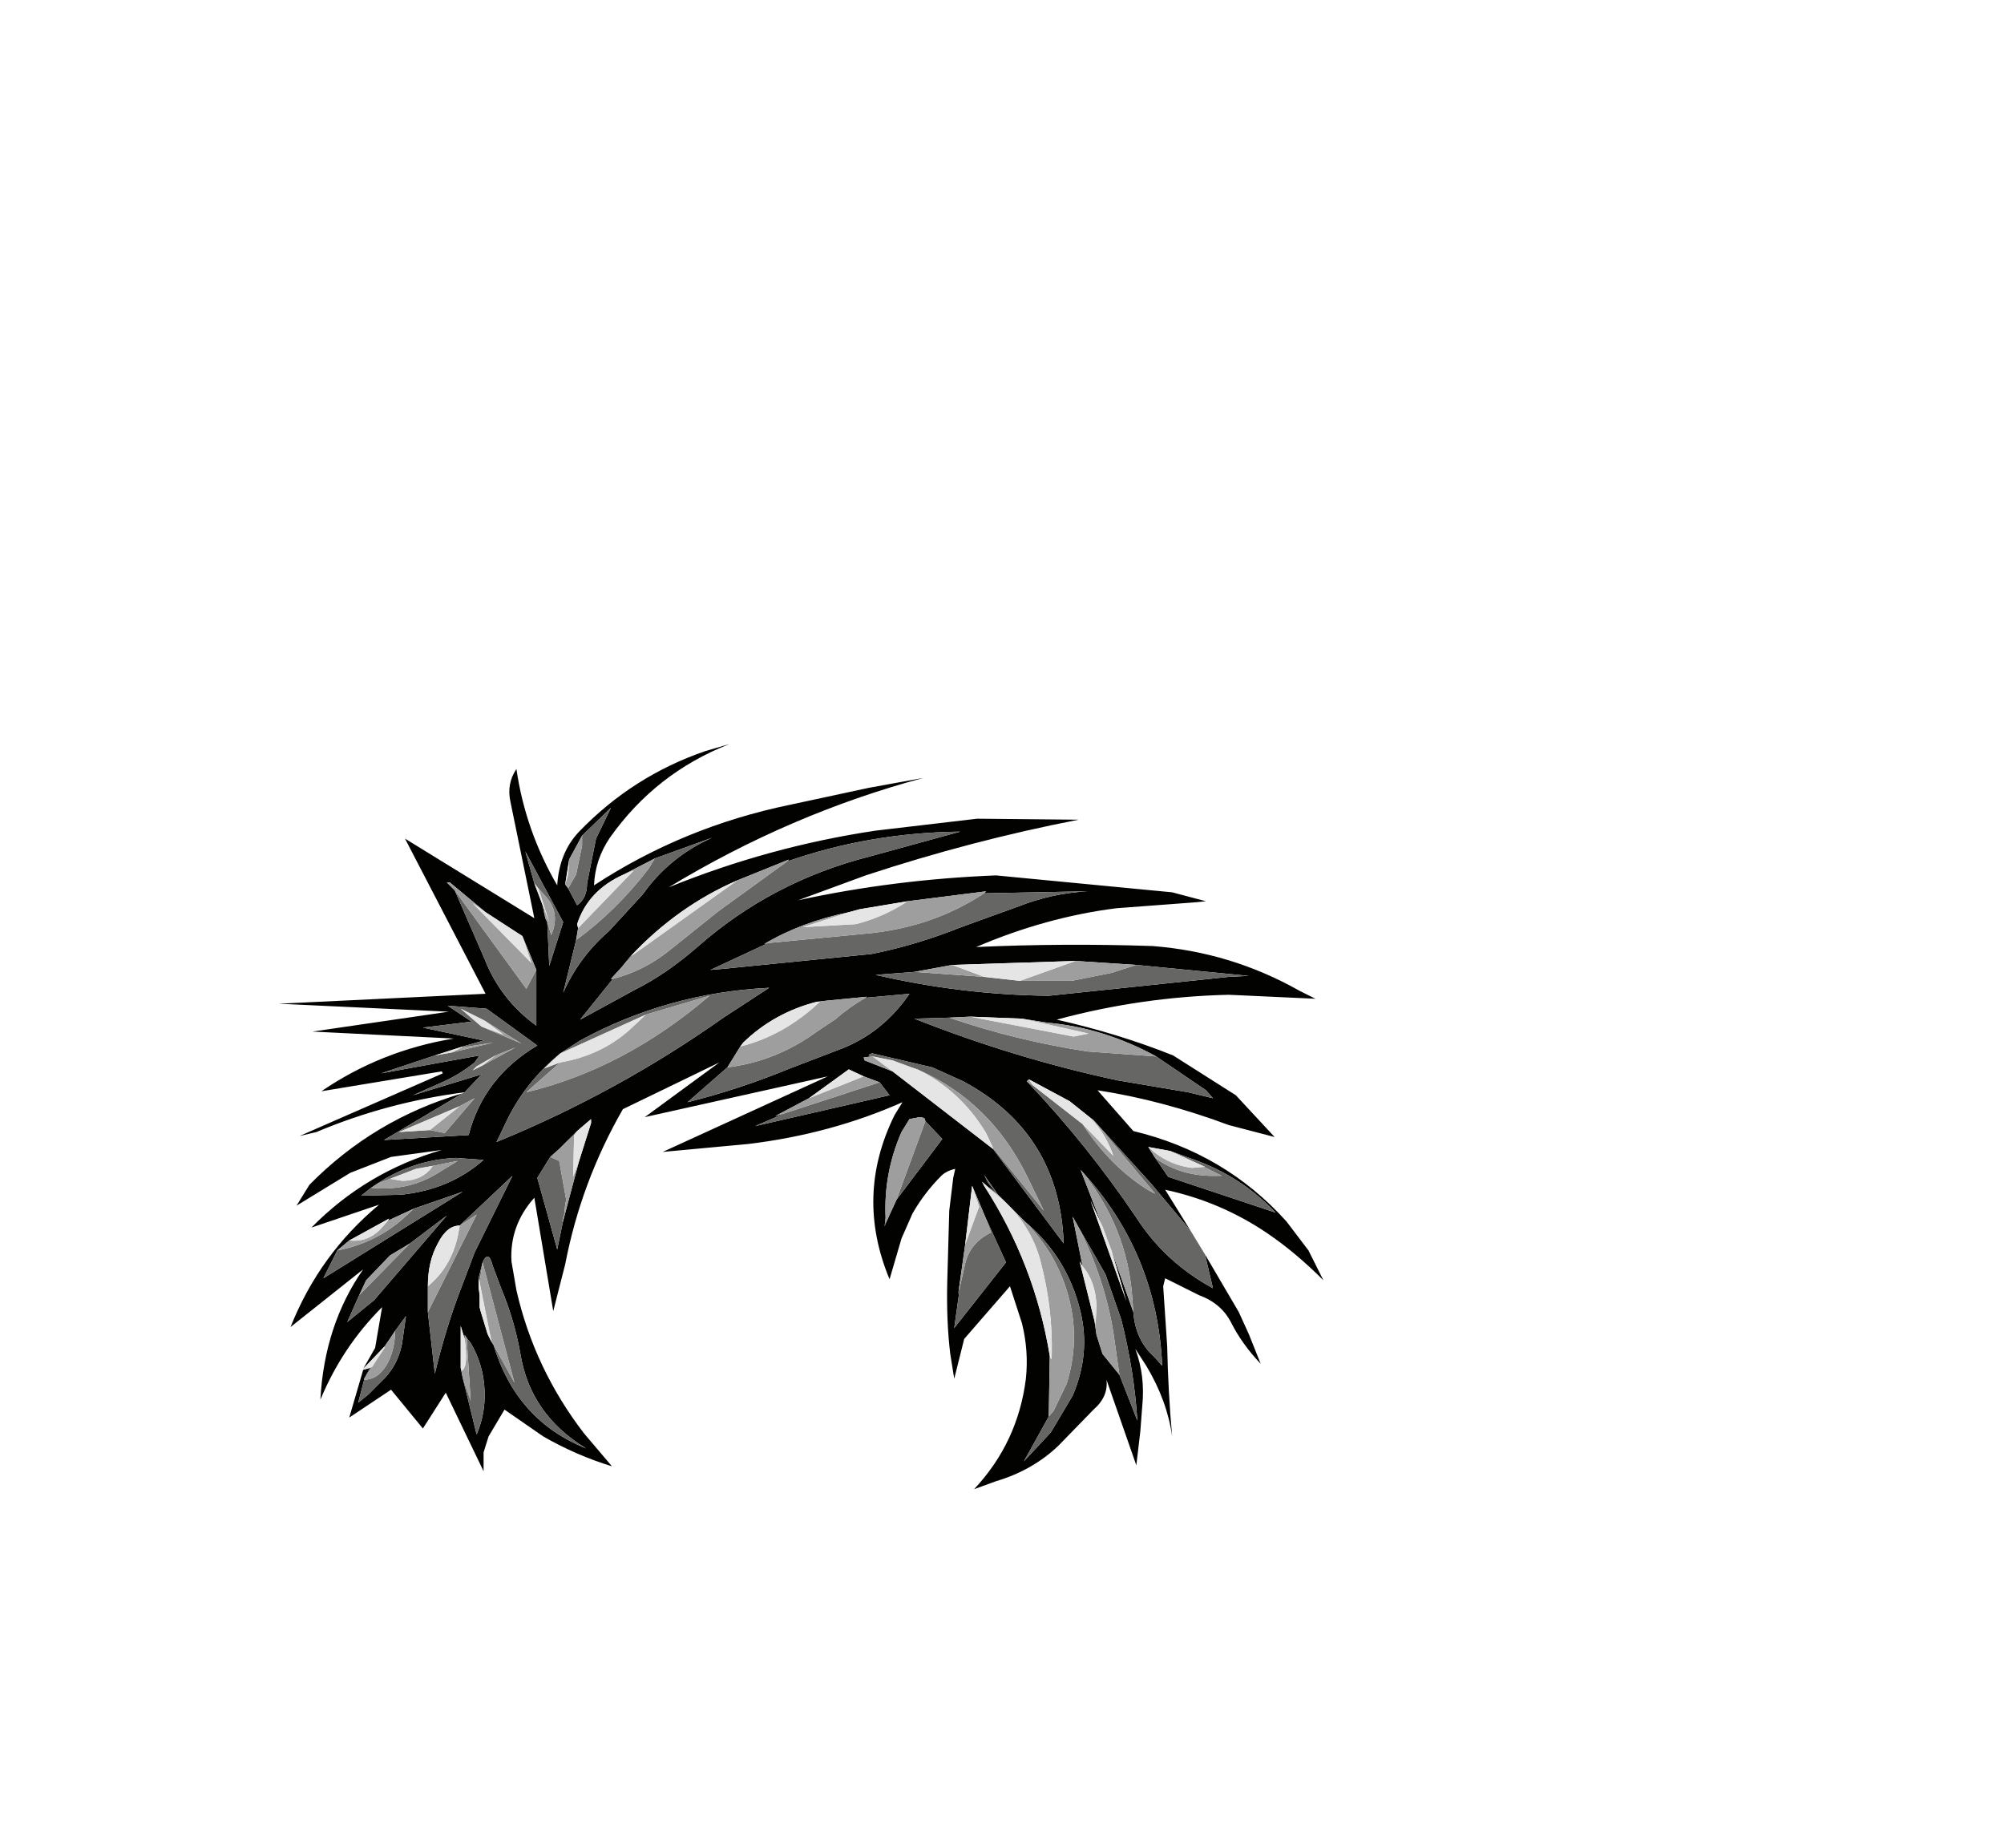 <svg xmlns:xlink="http://www.w3.org/1999/xlink" height="92.9" width="100.7" xmlns="http://www.w3.org/2000/svg"><use height="37.45" transform="translate(14 37.4)" width="52.5" xlink:href="#a"/><defs><g id="a" fill-rule="evenodd"><path d="m.9-6.45.1-.1-2.6 1.05q-3 1.3-5.35 3.8l-.05.05-.4.5-.55.6h.1L-9.5 1.5-6.75 0q1.6-.8 3.2-2.2 3.7-3.25 8.6-4.5L9.6-7.95Q5.05-7.9.9-6.45m-16.2 11.6q-3.9.5-7.45 2l-.85.2 7.2-3.15-.05-.1-6.05 1q3-2.05 6.65-2.65l-7.1-.35 6.85-1-8.55-.4 10.4-.5-4.05-7.8 6.5 4-1.2-5.85q-.2-.9.3-1.65.45 3.1 2.05 5.85.1-1.65 1.1-2.7 2.7-2.8 6.35-4.05l1.2-.35q-3.7 1.45-6 4.7-.75 1.1-.8 2.4Q-4.3-8.2 1.05-9.3L5-10.15l2.75-.5q-6.7 1.8-12.8 5.5Q0-7.2 5.35-8l5.1-.6 5.1.05q-5.4 1.05-10.7 2.8L1.45-4.5Q6.3-5.55 11.4-5.75l8.85.85 1.7.45-.5.05-4 .3q-3.55.45-7.05 1.95 4.4-.2 8.85-.05 3.95.3 7.4 2.25l.8.4-4.35-.2q-4.4.1-8.65 1.25 3.1.7 5.85 1.8l3.15 2 1.95 2.1-2.3-.6q-3.35-1.25-6.6-1.75l1.8 2.05q4.6 1.1 7.7 4.55l1.1 1.45.75 1.5q-1.4-1.4-2.8-2.35-2.35-1.6-5.15-2.2l1.3 2.1-.2-.25-1.8-2.15-2.9-3.2-.2-.15-1-.8-2.05-1.1-.1.1q3 3.15 5.5 6.85Q19.9 13.7 22.3 15l-.4-1.7 1.7 2.9.5 1.1.6 1.5q-.95-1-1.5-2.1-.5-.95-1.6-1.35l-1.7-.85-.1.4.2 3q.05 2.35.25 4.55-.25-1.8-1.3-3.55l-.55-.85q.5 1.35.35 2.85l-.1 1.3-.2 1.7-1.5-4.3q.1.85-.65 1.5l-1.75 1.8q-1.3 1.25-3.15 1.8l-1.1.4q2.2-2.35 2.6-5.55.15-1.4-.2-2.8l-.6-1.85-2.3 2.65-.5 2-.2-1.25q-.2-1.65-.15-3.65l.1-3.55.2-1.65.1-.45q-.45.1-.7.35-.85.85-1.45 1.9l-.55 1.25-.6 2.05q-1.75-4.2.25-8.25l.4-.65q-3.6 1.6-7.75 2.1l-4.3.4 8.3-3.8-9.2 2.05 3.75-2.75L-7.35 6q-2.1 3.65-2.9 7.8l-.6 2.35-.95-5.7q-1.25 1.4-1.15 3.2l.25 1.45q.9 3.95 3.4 7.2l1.4 1.65q-1.8-.55-3.45-1.5l-1.95-1.35-.8 1.35-.25.8v.95l-1.9-3.95-1.15 1.8-1.6-1.95-2.1 1.4.7-2.4.35-.1-.3.55v.05l-.3 1.15.5-.4.85-.85q.65-.7.85-1.7l.2-1.4-.55.75-.3.45-.25.35-1.05 1.1.6-1.05.35-2.05q-2 2-3.1 4.65.2-3.75 2.15-6.55l-3.65 2.9q1.45-3.65 4.45-6.15l-3.4 1.15q2.75-2.8 6.55-3.9L-19 8.4l-2.05.8-2.7 1.65.65-1.05q3.25-3.3 7.7-4.6l-3.95 2.35 4.25-.25q.75-2.9 3.45-4.5L-14.2.95-16.15.8l1.2.8-2.45.3 3.05.65-1.05.3-1.4.45-2.7.9 4.95-.9-.25.35q-.8.65-1.75 1.05l-1.35.6 3.45-1.05-.85.9m22.25-9.6-2.4.4L4-3.9q-2.4.5-4.25 1.6l.2-.05L-2.95-1l.6-.05 7.5-.75q2.25-.45 4.5-1.35l2.9-1.05q1.65-.65 3.45-.75l-5.2.1.1-.1-3.95.5m9.3-.5H16h.25M9.2-1.25 7.3-.9l-1.95.15q4.3 1 8.7 1.05l9.05-.95 1-.05-5.65-.55-3.05-.2-6.2.2M9.05 1.4l-1.75.05q5.05 2 10.2 3.1l3.55.6 1.25.3-.35-.4-2.5-1.7q-2.65-1.45-5.5-1.7l-1.25-.2-2.6-.1-1.05.05M19.4 8.45l.65.95 5.4 1.8q-1.75-1.85-4.2-2.7l-1.1-.4-1.1-.2.35.55M11.25 8l3.55 4.75Q14.6 7.2 9.75 4.6L8.2 3.9l-3-.7q-.15 0-.2.1l.15.05-.4.05.05.15 1.4.55L11.25 8m.8 2.85L12 10.8l-.2-.2-.3-.3-.45-.4.5.5-.85-.75.1.2q2.55 3.95 3.3 8.55l-.05 3.05-1.25 2.25 1.35-1.45 1.1-1.85q.9-2.1.4-4.2-.65-2.75-2.8-4.55l-.8-.8M11 9.7l.5.6-.7-1 .2.4m-1.4 5.15L9.3 17l2.6-3.3-1.05-2.3-.65-1.55-.35 2.95-.35 2.5.1-.45m7.15-2.95-.6-1.3 1.8 5.05-.75-2.55 1.1 3.1q.1 1.4 1.05 2.25l.4.45q-.25-5.7-4.1-9.85l1.1 2.85m-1.25-.05-.25-.45.5 2.5-.15-.25.75 3 .1.7.3.95.85 1.05.9 2.3q-.15-2.45-.8-5.05l-.8-2.3-1.4-2.45M.8 6.2l-1.5.65L6.05 5.3l-.5-.65-.8-.3L4 4 2 5.45l-1.7.9.5-.15M4.85.4 4.9.35l-2.05.2L2.4.6q-2.15.55-3.7 2.05l-.15.2-.65 1.05-2 1.75q2.6-.65 5.15-1.7l2.35-.9Q5.65 2.25 7.05.2l-2.2.2m3 6.2-.05-.15-.2-.05h-.1l-.15.05H7.3l-.25.05-.4.65q-.9 2.05-.8 4.3l-.05.45.05-.15.55-1.2L8.7 7.5l-.85-.9m-22.1-10.5-1.8-1.5h-.15l.4.4 1.5 3.45q.8 2.05 2.6 3.35V-1l-.7-1.7-1.85-1.2m3.1.5.1 2.2.7-2.2-1.9-3.55.45 1.6.4 1.05.15.7.1.2m1.05-1.7.45.85q.5-.35.5-1.1l.45-2.25.75-1.55-1.45 1.4-.65 1.2-.2 1.25.15.2m2.8-.7q-1.8.8-2.35 2.5l.05.2-.1.6-.65 2.65q.8-1.8 2.3-3.1l1.7-1.85Q-5-6.7-2.85-7.65l-2.9 1.05-1.55.8M-9.55 8.6l.6-1.9v-.2l-.7.6-.9.9-.45.4-.65 1.05 1 3.6.3-1.45.8-3M-19.7 9.75l-.3.2-.5.4 2-.05q2.45-.25 4.15-1.75l-1.4-.1q-2.15.1-3.95 1.3m.55 1.85.05-.1-2 1.1-.6.5-.7 1.4 7-4.35-2.45.85-1.3.6m8.65-8.4q-1.65 1.35-2.6 3.2l-.6 1.25q6.1-2.5 11.4-6.25L0-.1q-5.1.25-9.5 2.65l-1 .65m-6.65 13 .35 3.1q.55-2.3 1.3-4.25l.7-1.85 1.9-3.85-2.65 2.5q-.65 0-1.1.9-.5.9-.5 2.15v1.3m2.55-1.7v.45l.05.4v.6l.05.2.35 1.15.2.4.1.15q1.15 3.8 4.65 5.2-2.8-1.7-3.3-4.75-.3-1.7-.95-3.25l-.45-1.2q-.2-.8-.5-.15l-.2.8m-3.45-1.75-1 .6-1.2 1.25-.35.75-.6 1.35 1.35-1.1 3.65-4.25-1.85 1.4m2.75 4.8-.2-.65V19l.1.5.7 2.85q.45-1.05.4-2.2-.05-1.3-.7-2.4l-.2-.25-.1-.15v.2" fill="#020200" transform="translate(24.65 12.35)"/><path d="m-6.85-1.75-.55.6.4-.5.05-.05.1-.05m-1 1.2q1.55-.4 2.8-1.4l2.5-2L.9-6.45q4.15-1.45 8.7-1.5L5.05-6.7q-4.9 1.25-8.6 4.5-1.6 1.4-3.2 2.2L-9.5 1.5l1.65-2.05m29.05 12.7.7 1.15.4 1.7q-2.4-1.3-3.85-3.55-2.5-3.7-5.5-6.85l.3.2 2.5 1.95q1.4 2.15 3.35 3.35l.3.15-3.1-3.7 2.9 3.2L21 11.9l.2.25M-15.4 5.2l.1-.05.85-.9-3.45 1.05 1.35-.6q.95-.4 1.75-1.05l.25-.35-4.95.9 2.7-.9.85-.15 2.1-.5-1.6.25.05-.05 1.05-.3-3.05-.65 2.45-.3-1.2-.8 1.95.15 2.55 1.85q-2.7 1.6-3.45 4.5l-4.25.25 3.95-2.35M10.8-4.85l5.2-.1q-1.8.1-3.45.75l-2.9 1.05q-2.25.9-4.5 1.35l-7.5.75-.6.05 2.9-1.35 5.2-.5q3.15-.35 5.65-2m7.65 3.6 5.65.55-1 .05-9.05.95Q9.65.25 5.35-.75L7.3-.9l3.5.25 1.8.2h2.6l2-.4 1.25-.4m1 4.6 2.5 1.7.35.4-1.25-.3-3.55-.6q-5.15-1.1-10.2-3.1l1.75-.05Q12.4 2.55 16 3.1l3.45.25m2.4 5.55h.05l-1.75-.8 1.1.4q2.45.85 4.2 2.7l-5.4-1.8-.65-.95q1.3.95 3.1.9h.25l-.9-.45M11.25 8v-.05l2.55 3.15-.85-1.75Q11.1 5.6 7.45 4l-.3-.1-.95-.35-1-.2h-.05L5 3.3q.05-.1.2-.1l3 .7 1.55.7q4.85 2.6 5.05 8.15L11.25 8m1.6 3.65q2.15 1.8 2.8 4.55.5 2.1-.4 4.2l-1.1 1.85-1.35 1.45 1.25-2.25.25-.3.65-1.35q.65-2.1.15-4.15-.55-2.3-2.25-4M11 9.7l-.2-.4.7 1-.5-.6m-1.4 5.15.2-.85q.2-1.25 1.35-1.8l-.3-.8 1.05 2.3L9.3 17l.3-2.15m6.05-5.8q3.85 4.15 4.1 9.85l-.4-.45q-.95-.85-1.05-2.25l-.05-.7q-.25-3.6-2.6-6.45m1.95 10.3-.3-2.1q-.45-2.8-1.8-5.4l1.4 2.45.8 2.3q.65 2.6.8 5.05l-.9-2.3M5.55 4.65l.5.65L-.7 6.85.8 6.2l4.75-1.55M2.85.55 2.5.6h-.1l.45-.05M-2.1 3.9q2.45-.3 4.5-1.8l.9-.6Q4.05.85 4.85.4l2.2-.2Q5.65 2.25 3.4 3.05l-2.35.9Q-1.5 5-4.1 5.65l2-1.75m9.95 2.7.85.9-2.3 3.05L7.85 6.6m-2 5.15-.05.15.05-.45v.3M-15.8-5l3.6 4.95.5-.95v2.8q-1.8-1.3-2.6-3.35L-15.8-5m4.2-.1-.2-.25-.45-1.6 1.9 3.55-.7 2.2-.1-2.2.2.65q.45-1.05-.2-1.85l-.45-.5m.2.8.1.25.05.45-.15-.7m1.3-.8.4-.7.3-1.45v-.5l1.45-1.4-.75 1.55-.45 2.25q0 .75-.5 1.1l-.45-.85m.4 2.6Q-7.65-4-6.05-6.1l.3-.5 2.9-1.05Q-5-6.7-6.35-4.8l-1.7 1.85q-1.5 1.3-2.3 3.1l.65-2.65m3.5 3.75-4.3 1.95-.8.75.8-.3-1.7 1.5Q-7.25 3.95-3 .3l-3.2.95M-9.65 7.1l-.15.2-.75.7.9-.9m-4.65-5.55-1.2-.6 1.05.9 2 .85-1.85-1.15m.55 1.75-.95.55-.2.2.5-.25 1.65-.9-1 .4m-3.3 3.75.75.15 1.5-1.75-.75.4-3.05 1.3 1.55-.1M-20 9.95q1.9.2 3.45-.8l.9-.55-1.25.25-.85.15-1.3.5-.65.25q1.8-1.2 3.95-1.3l1.4.1q-1.7 1.5-4.15 1.75l-2 .05.5-.4m2.15 1.05 2.45-.85-7 4.35.7-1.4q1.85-.35 3.25-1.55l.6-.55M-11 8.4l.45.2.35 1.95-.05.25-.05.5-.1.35.05-.05-.3 1.45-1-3.6.65-1.05m.5-5.2 1-.65Q-5.1.15 0-.1l-2.3 1.5q-5.3 3.75-11.4 6.25l.6-1.25q.95-1.85 2.6-3.2m-5.05 8.65 2.65-2.5-1.9 3.85-.7 1.85q-.75 1.95-1.3 4.25l-.35-3.1 2.45-4.9-.85.55m.95 2.65.2-.8q.3-.65.5.15l.45 1.2q.65 1.55.95 3.25.5 3.05 3.3 4.75-3.5-1.4-4.65-5.2l1.05 1.9-1.6-6.05-.15 1-.05-.2m-6 .85 2.55-2.6 1.85-1.4-3.65 4.25-1.35 1.1.6-1.35m1.25 2.6.25-.35-.2.35h-.05m.55-.8.55-.75-.2 1.4q-.2 1-.85 1.7l-.85.85-.5.4.3-1.15q.65 0 1.1-.7.45-.75.45-1.75m-1.55 2.4.3-.55.1-.05-.4.6m5.15-2.05.2.25q.65 1.1.7 2.4.05 1.15-.4 2.2l-.7-2.85.4 1.15-.2-3.15" fill="#666665" transform="translate(24.65 12.35)"/><path d="M-1.6-5.5 1-6.55l-.1.1-3.45 2.5-2.5 2q-1.25 1-2.8 1.4h-.1l.55-.6.55-.6L-1.6-5.5M4-3.9l-2.3.75 2.65-.15q1.4-.35 2.6-1.15l3.95-.5-.1.1q-2.5 1.65-5.65 2l-5.2.5-.2.05Q1.6-3.4 4-3.9m3.3 3 1.9-.35 1.6.6L7.3-.9m8.1-.55 3.05.2-1.25.4-2 .4h-2.6l2.8-1m4.05 4.8L16 3.1q-3.6-.55-6.95-1.7l1.05-.05 5.2 1 .75-.15-3.35-.75 1.25.2q2.85.25 5.5 1.7m-3.15 3.2 3.1 3.7-.3-.15q-1.95-1.2-3.35-3.35l1.55 1.6q-.4-1.15-1.2-1.95l.2.15M13.25 4.8l-.3-.2.1-.1.2.3m8.6 4.1.9.45h-.25q-1.8.05-3.1-.9l-.35-.55q.95.9 2.2 1.05l.6-.05M5.15 3.35h.05l1 .75-1.4-.55-.05-.15.4-.05m2.3.65q3.65 1.6 5.5 5.35l.85 1.75-2.55-3.15-.35-.75Q9.6 5.05 7.45 4m4.35 6.6-.25-.2-.5-.5.45.4.3.3m2.3 7.8q.1.35.1-.1.05-2.3-.55-4.6-.4-1.6-1.6-2.85l.8.8q1.7 1.7 2.25 4 .5 2.05-.15 4.15l-.65 1.35-.25.3.05-3.05m-3.25-7 .3.8Q10 12.75 9.8 14l-.2.85-.1.45.35-2.5.7-1.9-.35-1.05.65 1.55m5.9.5-1.1-2.85q2.35 2.85 2.6 6.45l.05.7-1.1-3.1-.45-1.2m-1 2-.5-2.5.25.45q1.35 2.6 1.8 5.4l.3 2.1-.85-1.05-.3-.95-.1-.7.05.2.05-.95q-.05-1.25-.7-2M5.55 4.65.8 6.2l-.5.15 1.7-.9 2.75-1.1.8.3M2.85.55 4.9.35 4.85.4q-.8.45-1.55 1.1l-.9.6Q.35 3.6-2.1 3.9l.65-1.05q2.2-.55 4-2.25H2.5l.35-.05M7.6 6.4l.2.05.05.15L6.4 8.95 7.5 6.4h.1l-.25.05.15-.05-1.1 2.55L7.85 6.6 6.4 10.55l-.55 1.2v-.3q-.1-2.25.8-4.3l.4-.65.25-.05h.05l.25-.05M-15.8-5l-.4-.4h.15l1.8 1.5-.65-.45 2.95 3-.45-1.35.7 1.7-.5.95L-15.8-5m4.2-.1.45.5q.65.8.2 1.85l-.2-.65-.1-.2-.05-.45.25.65-.55-1.7m2.2-2.65v.5l-.3 1.45-.4.7-.15-.2.15-.5.05-.75.65-1.2m-.2 4.65L-6.8-6l-.5.2 1.55-.8-.3.5Q-7.65-4-9.7-2.5l.1-.6m-.9 6.75Q-8.45 3.3-7 2l.8-.75L-3 .3q-4.25 3.65-9.2 4.85l1.7-1.5m.7 3.65-.05 2.1.3-.8-.8 3-.05.05.1-.35.05-.5.05-.25-.35-1.95-.45-.2.45-.4.75-.7m-4.65-5.45 1.1.4-.95-.7 1.85 1.15-2-.85m.05 1.95.65-.5 1-.4-1.65.9m-1.55-.65.5-.25 1.6-.25-2.1.5m.4 2.7.75-.4-1.5 1.75-.75-.15 1.5-1.2m-1.35 3 1.25-.25-.9.55q-1.55 1-3.45.8l.3-.2.65-.25.6.1q1.05 0 1.55-.75m-2.25 2.75 1.3-.6-.6.55q-1.4 1.2-3.25 1.55l.6-.5q.9.1 1.55-.55l.4-.45m8.8 0 .05-.3-.05.3m-5.2.25.85-.55-2.45 4.9v-1.3q1.15-.95 1.5-2.5l.1-.55m1.7 6-.1-.15-.6-3 .15-1 1.6 6.05-1.05-1.9m-6.75-2.5.35-.75 1.2-1.25 1-.6-2.55 2.6m1.5 2.25.3-.45q0 1-.45 1.75-.45.7-1.1.7v-.05l.4-.6.65-1 .2-.35m3.8-.05v-.2l.1.15.2 3.15-.4-1.15-.1-.5.05.15q.35-.2.15-1.6" fill="#9e9e9e" transform="translate(24.65 12.35)"/><path d="m-1.6-5.5-5.25 3.75-.1.05Q-4.6-4.2-1.6-5.5m-18.8 24.6h-.05l.05-.05 1.05-1.1h.05l-.65 1-.1.05-.35.1m3.6-15.8 1.4-.45-.05.05-.5.25-.85.15M4-3.9l.55-.15 2.4-.4q-1.2.8-2.6 1.15l-2.65.15L4-3.9m5.2 2.65 6.2-.2-2.8 1-1.8-.2-1.6-.6m.9 2.6 2.6.1 3.35.75-.75.15-5.2-1m5.65 5.4-2.5-1.95-.2-.3 2.05 1.1 1 .8q.8.8 1.2 1.95l-1.55-1.6m4.4 1.35 1.75.8h-.05l-.6.05Q20 8.8 19.05 7.9l1.1.2m-8.9-.15V8L6.2 4.1l-1-.75 1 .2.95.35.3.1Q9.6 5.05 10.9 7.2l.35.75m.55 2.65.2.2.05.05q1.2 1.25 1.6 2.85.6 2.3.55 4.6 0 .45-.1.1-.75-4.6-3.3-8.55l-.1-.2.85.75.25.2m-1.6-.75.35 1.05-.7 1.9.35-2.95m7 3.25.75 2.55-1.8-5.05.6 1.3.45 1.2m-1.45.8q.65.75.7 2l-.05.95-.05-.2-.75-3 .15.25M2 5.45 4 4l.75.35L2 5.45M2.5.6h.05q-1.8 1.7-4 2.25l.15-.2Q.25 1.15 2.4.6h.1m-14.9-3.3.45 1.35-2.95-3 .65.45 1.85 1.2m.6-2.65.2.25.55 1.7-.25-.65-.1-.25-.4-1.05m1.75-1.2-.05.75-.15.5.2-1.25m2.75.75.5-.2-2.8 2.9-.05-.2Q-9.1-5-7.3-5.8m1.1 7.05L-7 2q-1.45 1.3-3.5 1.65l-.8.3.8-.75 4.3-1.95M-9.8 7.3l.15-.2.7-.6v.2l-.6 1.9-.3.8.05-2.1m-4.5-5.75.95.7-1.1-.4-1.05-.9 1.2.6m.55 1.75-.65.5-.5.25.2-.2.95-.55m-1.8 2.55-1.5 1.2-1.55.1 3.05-1.3m-1.35 3q-.5.75-1.55.75l-.6-.1 1.3-.5.85-.15m-4.2 3.75 2-1.1-.05.1-.4.45q-.65.65-1.55.55m3.95 2.3q0-1.25.5-2.15.45-.9 1.1-.9l-.1.55q-.35 1.55-1.5 2.5m2.6.45-.05-.4v-.45l.05.2.6 3-.2-.4-.35-1.15-.05-.2v-.6M-15.5 19v-2.1l.2.65q.2 1.4-.15 1.6l-.05-.15" fill="#e5e5e5" transform="translate(24.65 12.35)"/></g></defs></svg>
